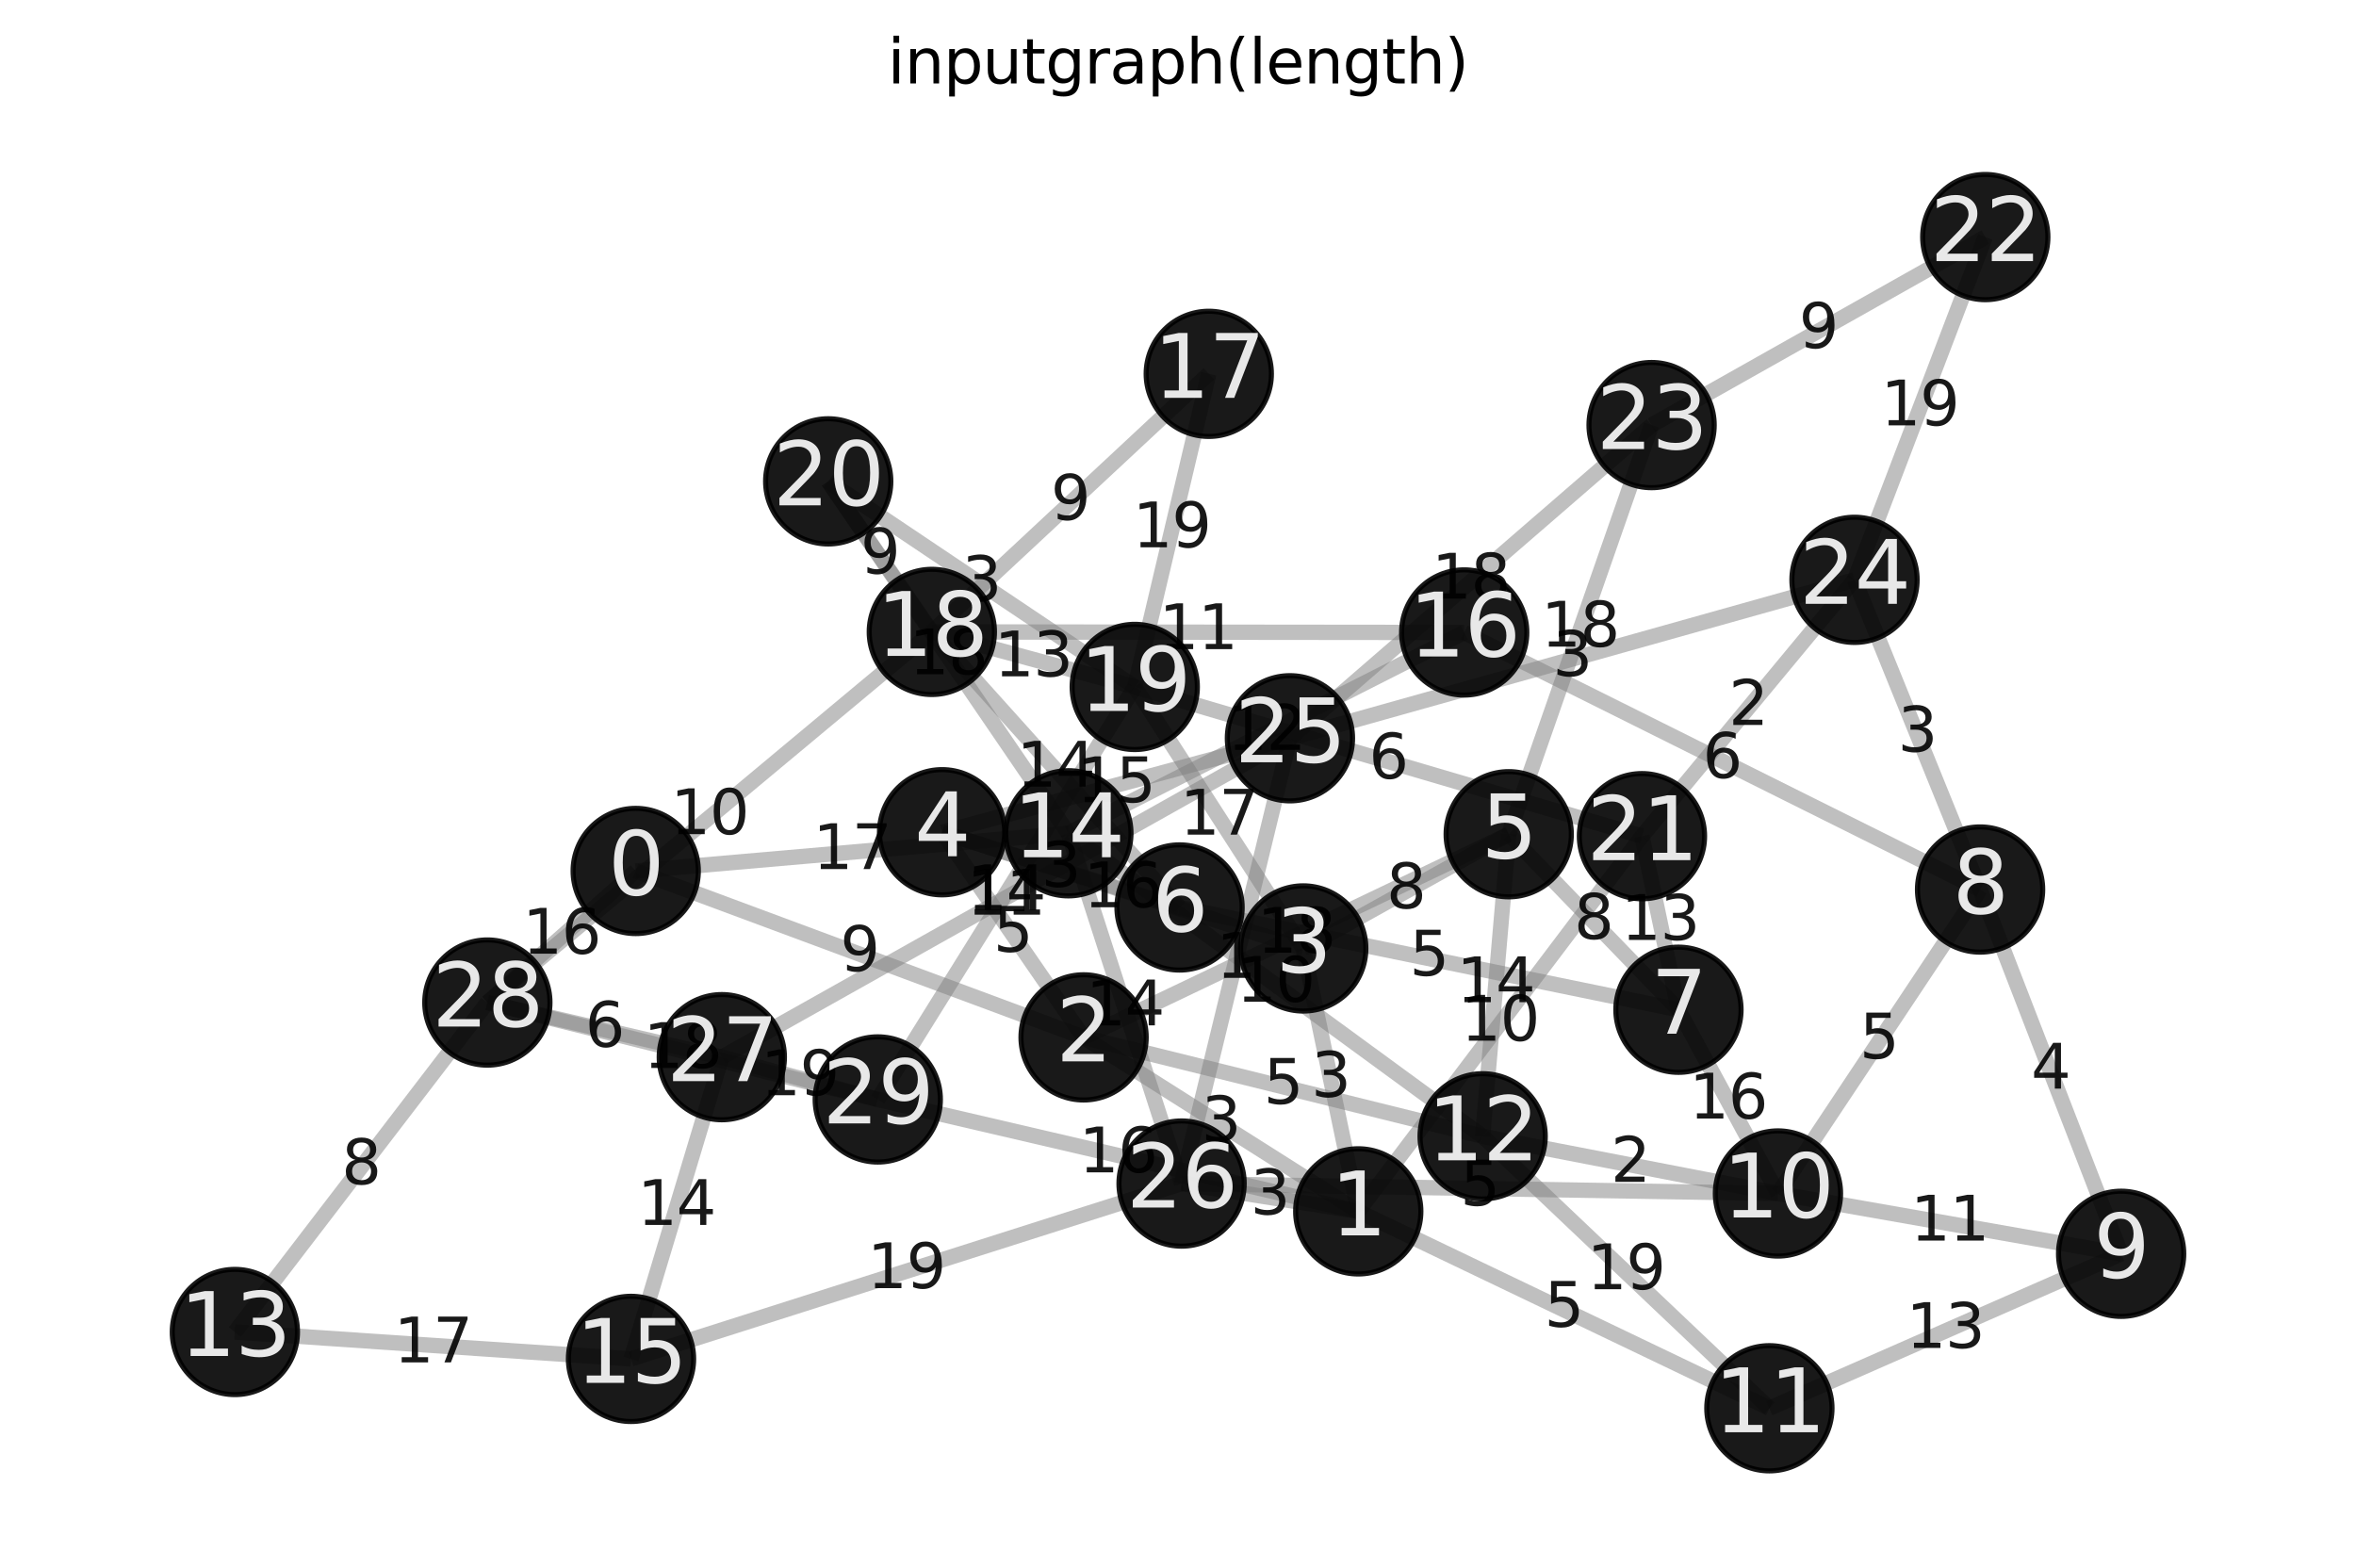 <?xml version="1.0" encoding="utf-8" standalone="no"?>
<!DOCTYPE svg PUBLIC "-//W3C//DTD SVG 1.1//EN"
  "http://www.w3.org/Graphics/SVG/1.1/DTD/svg11.dtd">
<svg xmlns:xlink="http://www.w3.org/1999/xlink" width="460.8pt" height="306.718pt" viewBox="0 0 460.8 306.718" xmlns="http://www.w3.org/2000/svg" version="1.1">
 <defs>
  <style type="text/css">*{stroke-linejoin: round; stroke-linecap: butt}</style>
 </defs>
 <g id="figure_1">
  <g id="patch_1">
   <path d="M 0 306.718 
L 460.8 306.718 
L 460.8 0 
L 0 0 
z
" style="fill: #ffffff"/>
  </g>
  <g id="axes_1">
   <g id="patch_2">
    <path d="M 7.2 299.518 
L 453.6 299.518 
L 453.6 22.318 
L 7.2 22.318 
z
" style="fill: #ffffff"/>
   </g>
   <g id="LineCollection_1">
    <path d="M 124.337 170.366 
L 211.934 202.917 
" clip-path="url(#p8cf6fbe68e)" style="fill: none; stroke: #808080; stroke-opacity: 0.5; stroke-width: 3"/>
    <path d="M 124.337 170.366 
L 95.319 196.102 
" clip-path="url(#p8cf6fbe68e)" style="fill: none; stroke: #808080; stroke-opacity: 0.5; stroke-width: 3"/>
    <path d="M 124.337 170.366 
L 208.957 162.995 
" clip-path="url(#p8cf6fbe68e)" style="fill: none; stroke: #808080; stroke-opacity: 0.5; stroke-width: 3"/>
    <path d="M 265.655 236.949 
L 211.934 202.917 
" clip-path="url(#p8cf6fbe68e)" style="fill: none; stroke: #808080; stroke-opacity: 0.5; stroke-width: 3"/>
    <path d="M 265.655 236.949 
L 254.896 185.52 
" clip-path="url(#p8cf6fbe68e)" style="fill: none; stroke: #808080; stroke-opacity: 0.5; stroke-width: 3"/>
    <path d="M 265.655 236.949 
L 171.679 215.057 
" clip-path="url(#p8cf6fbe68e)" style="fill: none; stroke: #808080; stroke-opacity: 0.5; stroke-width: 3"/>
    <path d="M 265.655 236.949 
L 346.066 275.464 
" clip-path="url(#p8cf6fbe68e)" style="fill: none; stroke: #808080; stroke-opacity: 0.5; stroke-width: 3"/>
    <path d="M 265.655 236.949 
L 321.144 163.56 
" clip-path="url(#p8cf6fbe68e)" style="fill: none; stroke: #808080; stroke-opacity: 0.5; stroke-width: 3"/>
    <path d="M 265.655 236.949 
L 231.099 231.509 
" clip-path="url(#p8cf6fbe68e)" style="fill: none; stroke: #808080; stroke-opacity: 0.5; stroke-width: 3"/>
    <path d="M 211.934 202.917 
L 184.258 162.79 
" clip-path="url(#p8cf6fbe68e)" style="fill: none; stroke: #808080; stroke-opacity: 0.5; stroke-width: 3"/>
    <path d="M 211.934 202.917 
L 289.986 222.267 
" clip-path="url(#p8cf6fbe68e)" style="fill: none; stroke: #808080; stroke-opacity: 0.5; stroke-width: 3"/>
    <path d="M 211.934 202.917 
L 295.083 163.181 
" clip-path="url(#p8cf6fbe68e)" style="fill: none; stroke: #808080; stroke-opacity: 0.5; stroke-width: 3"/>
    <path d="M 254.896 185.52 
L 184.258 162.79 
" clip-path="url(#p8cf6fbe68e)" style="fill: none; stroke: #808080; stroke-opacity: 0.5; stroke-width: 3"/>
    <path d="M 254.896 185.52 
L 295.083 163.181 
" clip-path="url(#p8cf6fbe68e)" style="fill: none; stroke: #808080; stroke-opacity: 0.5; stroke-width: 3"/>
    <path d="M 254.896 185.52 
L 221.942 134.367 
" clip-path="url(#p8cf6fbe68e)" style="fill: none; stroke: #808080; stroke-opacity: 0.5; stroke-width: 3"/>
    <path d="M 184.258 162.79 
L 230.704 177.504 
" clip-path="url(#p8cf6fbe68e)" style="fill: none; stroke: #808080; stroke-opacity: 0.5; stroke-width: 3"/>
    <path d="M 184.258 162.79 
L 252.293 144.41 
" clip-path="url(#p8cf6fbe68e)" style="fill: none; stroke: #808080; stroke-opacity: 0.5; stroke-width: 3"/>
    <path d="M 295.083 163.181 
L 328.281 197.511 
" clip-path="url(#p8cf6fbe68e)" style="fill: none; stroke: #808080; stroke-opacity: 0.5; stroke-width: 3"/>
    <path d="M 295.083 163.181 
L 289.986 222.267 
" clip-path="url(#p8cf6fbe68e)" style="fill: none; stroke: #808080; stroke-opacity: 0.5; stroke-width: 3"/>
    <path d="M 295.083 163.181 
L 323.028 83.148 
" clip-path="url(#p8cf6fbe68e)" style="fill: none; stroke: #808080; stroke-opacity: 0.5; stroke-width: 3"/>
    <path d="M 230.704 177.504 
L 328.281 197.511 
" clip-path="url(#p8cf6fbe68e)" style="fill: none; stroke: #808080; stroke-opacity: 0.5; stroke-width: 3"/>
    <path d="M 230.704 177.504 
L 182.254 123.605 
" clip-path="url(#p8cf6fbe68e)" style="fill: none; stroke: #808080; stroke-opacity: 0.5; stroke-width: 3"/>
    <path d="M 328.281 197.511 
L 321.144 163.56 
" clip-path="url(#p8cf6fbe68e)" style="fill: none; stroke: #808080; stroke-opacity: 0.5; stroke-width: 3"/>
    <path d="M 328.281 197.511 
L 347.743 233.45 
" clip-path="url(#p8cf6fbe68e)" style="fill: none; stroke: #808080; stroke-opacity: 0.5; stroke-width: 3"/>
    <path d="M 387.275 173.996 
L 414.863 245.249 
" clip-path="url(#p8cf6fbe68e)" style="fill: none; stroke: #808080; stroke-opacity: 0.5; stroke-width: 3"/>
    <path d="M 387.275 173.996 
L 347.743 233.45 
" clip-path="url(#p8cf6fbe68e)" style="fill: none; stroke: #808080; stroke-opacity: 0.5; stroke-width: 3"/>
    <path d="M 387.275 173.996 
L 286.377 123.714 
" clip-path="url(#p8cf6fbe68e)" style="fill: none; stroke: #808080; stroke-opacity: 0.5; stroke-width: 3"/>
    <path d="M 387.275 173.996 
L 362.715 113.417 
" clip-path="url(#p8cf6fbe68e)" style="fill: none; stroke: #808080; stroke-opacity: 0.5; stroke-width: 3"/>
    <path d="M 414.863 245.249 
L 347.743 233.45 
" clip-path="url(#p8cf6fbe68e)" style="fill: none; stroke: #808080; stroke-opacity: 0.5; stroke-width: 3"/>
    <path d="M 414.863 245.249 
L 346.066 275.464 
" clip-path="url(#p8cf6fbe68e)" style="fill: none; stroke: #808080; stroke-opacity: 0.5; stroke-width: 3"/>
    <path d="M 347.743 233.45 
L 289.986 222.267 
" clip-path="url(#p8cf6fbe68e)" style="fill: none; stroke: #808080; stroke-opacity: 0.5; stroke-width: 3"/>
    <path d="M 347.743 233.45 
L 231.099 231.509 
" clip-path="url(#p8cf6fbe68e)" style="fill: none; stroke: #808080; stroke-opacity: 0.5; stroke-width: 3"/>
    <path d="M 346.066 275.464 
L 289.986 222.267 
" clip-path="url(#p8cf6fbe68e)" style="fill: none; stroke: #808080; stroke-opacity: 0.5; stroke-width: 3"/>
    <path d="M 289.986 222.267 
L 208.957 162.995 
" clip-path="url(#p8cf6fbe68e)" style="fill: none; stroke: #808080; stroke-opacity: 0.5; stroke-width: 3"/>
    <path d="M 45.937 260.544 
L 123.417 265.806 
" clip-path="url(#p8cf6fbe68e)" style="fill: none; stroke: #808080; stroke-opacity: 0.5; stroke-width: 3"/>
    <path d="M 45.937 260.544 
L 95.319 196.102 
" clip-path="url(#p8cf6fbe68e)" style="fill: none; stroke: #808080; stroke-opacity: 0.5; stroke-width: 3"/>
    <path d="M 208.957 162.995 
L 286.377 123.714 
" clip-path="url(#p8cf6fbe68e)" style="fill: none; stroke: #808080; stroke-opacity: 0.5; stroke-width: 3"/>
    <path d="M 208.957 162.995 
L 161.987 94.155 
" clip-path="url(#p8cf6fbe68e)" style="fill: none; stroke: #808080; stroke-opacity: 0.5; stroke-width: 3"/>
    <path d="M 208.957 162.995 
L 231.099 231.509 
" clip-path="url(#p8cf6fbe68e)" style="fill: none; stroke: #808080; stroke-opacity: 0.5; stroke-width: 3"/>
    <path d="M 123.417 265.806 
L 231.099 231.509 
" clip-path="url(#p8cf6fbe68e)" style="fill: none; stroke: #808080; stroke-opacity: 0.5; stroke-width: 3"/>
    <path d="M 123.417 265.806 
L 141.177 206.788 
" clip-path="url(#p8cf6fbe68e)" style="fill: none; stroke: #808080; stroke-opacity: 0.5; stroke-width: 3"/>
    <path d="M 286.377 123.714 
L 182.254 123.605 
" clip-path="url(#p8cf6fbe68e)" style="fill: none; stroke: #808080; stroke-opacity: 0.5; stroke-width: 3"/>
    <path d="M 236.42 73.125 
L 182.254 123.605 
" clip-path="url(#p8cf6fbe68e)" style="fill: none; stroke: #808080; stroke-opacity: 0.5; stroke-width: 3"/>
    <path d="M 236.42 73.125 
L 221.942 134.367 
" clip-path="url(#p8cf6fbe68e)" style="fill: none; stroke: #808080; stroke-opacity: 0.5; stroke-width: 3"/>
    <path d="M 182.254 123.605 
L 221.942 134.367 
" clip-path="url(#p8cf6fbe68e)" style="fill: none; stroke: #808080; stroke-opacity: 0.5; stroke-width: 3"/>
    <path d="M 182.254 123.605 
L 95.319 196.102 
" clip-path="url(#p8cf6fbe68e)" style="fill: none; stroke: #808080; stroke-opacity: 0.5; stroke-width: 3"/>
    <path d="M 182.254 123.605 
L 161.987 94.155 
" clip-path="url(#p8cf6fbe68e)" style="fill: none; stroke: #808080; stroke-opacity: 0.5; stroke-width: 3"/>
    <path d="M 221.942 134.367 
L 321.144 163.56 
" clip-path="url(#p8cf6fbe68e)" style="fill: none; stroke: #808080; stroke-opacity: 0.5; stroke-width: 3"/>
    <path d="M 221.942 134.367 
L 161.987 94.155 
" clip-path="url(#p8cf6fbe68e)" style="fill: none; stroke: #808080; stroke-opacity: 0.5; stroke-width: 3"/>
    <path d="M 221.942 134.367 
L 171.679 215.057 
" clip-path="url(#p8cf6fbe68e)" style="fill: none; stroke: #808080; stroke-opacity: 0.5; stroke-width: 3"/>
    <path d="M 321.144 163.56 
L 362.715 113.417 
" clip-path="url(#p8cf6fbe68e)" style="fill: none; stroke: #808080; stroke-opacity: 0.5; stroke-width: 3"/>
    <path d="M 388.293 46.373 
L 323.028 83.148 
" clip-path="url(#p8cf6fbe68e)" style="fill: none; stroke: #808080; stroke-opacity: 0.5; stroke-width: 3"/>
    <path d="M 388.293 46.373 
L 362.715 113.417 
" clip-path="url(#p8cf6fbe68e)" style="fill: none; stroke: #808080; stroke-opacity: 0.5; stroke-width: 3"/>
    <path d="M 323.028 83.148 
L 252.293 144.41 
" clip-path="url(#p8cf6fbe68e)" style="fill: none; stroke: #808080; stroke-opacity: 0.5; stroke-width: 3"/>
    <path d="M 362.715 113.417 
L 252.293 144.41 
" clip-path="url(#p8cf6fbe68e)" style="fill: none; stroke: #808080; stroke-opacity: 0.5; stroke-width: 3"/>
    <path d="M 252.293 144.41 
L 231.099 231.509 
" clip-path="url(#p8cf6fbe68e)" style="fill: none; stroke: #808080; stroke-opacity: 0.5; stroke-width: 3"/>
    <path d="M 252.293 144.41 
L 141.177 206.788 
" clip-path="url(#p8cf6fbe68e)" style="fill: none; stroke: #808080; stroke-opacity: 0.5; stroke-width: 3"/>
    <path d="M 141.177 206.788 
L 95.319 196.102 
" clip-path="url(#p8cf6fbe68e)" style="fill: none; stroke: #808080; stroke-opacity: 0.5; stroke-width: 3"/>
    <path d="M 141.177 206.788 
L 171.679 215.057 
" clip-path="url(#p8cf6fbe68e)" style="fill: none; stroke: #808080; stroke-opacity: 0.5; stroke-width: 3"/>
    <path d="M 95.319 196.102 
L 171.679 215.057 
" clip-path="url(#p8cf6fbe68e)" style="fill: none; stroke: #808080; stroke-opacity: 0.5; stroke-width: 3"/>
   </g>
   <g id="text_1">
    <g id="patch_3">
     <path d="M 160.358 196.408 
L 175.913 196.408 
L 175.913 176.875 
L 160.358 176.875 
L 160.358 196.408 
z
" clip-path="url(#p8cf6fbe68e)" style="fill: none"/>
    </g>
    <g clip-path="url(#p8cf6fbe68e)">
     <!-- 9 -->
     <g style="opacity: 0.9" transform="translate(164.318 189.953) scale(0.12 -0.12)">
      <defs>
       <path id="DejaVuSans-39" d="M 703 97 
L 703 672 
Q 941 559 1184 500 
Q 1428 441 1663 441 
Q 2288 441 2617 861 
Q 2947 1281 2994 2138 
Q 2813 1869 2534 1725 
Q 2256 1581 1919 1581 
Q 1219 1581 811 2004 
Q 403 2428 403 3163 
Q 403 3881 828 4315 
Q 1253 4750 1959 4750 
Q 2769 4750 3195 4129 
Q 3622 3509 3622 2328 
Q 3622 1225 3098 567 
Q 2575 -91 1691 -91 
Q 1453 -91 1209 -44 
Q 966 3 703 97 
z
M 1959 2075 
Q 2384 2075 2632 2365 
Q 2881 2656 2881 3163 
Q 2881 3666 2632 3958 
Q 2384 4250 1959 4250 
Q 1534 4250 1286 3958 
Q 1038 3666 1038 3163 
Q 1038 2656 1286 2365 
Q 1534 2075 1959 2075 
z
" transform="scale(0.016)"/>
      </defs>
      <use xlink:href="#DejaVuSans-39"/>
     </g>
    </g>
   </g>
   <g id="text_2">
    <g id="patch_4">
     <path d="M 98.233 193.001 
L 121.423 193.001 
L 121.423 173.467 
L 98.233 173.467 
L 98.233 193.001 
z
" clip-path="url(#p8cf6fbe68e)" style="fill: none"/>
    </g>
    <g clip-path="url(#p8cf6fbe68e)">
     <!-- 16 -->
     <g style="opacity: 0.9" transform="translate(102.193 186.545) scale(0.12 -0.12)">
      <defs>
       <path id="DejaVuSans-31" d="M 794 531 
L 1825 531 
L 1825 4091 
L 703 3866 
L 703 4441 
L 1819 4666 
L 2450 4666 
L 2450 531 
L 3481 531 
L 3481 0 
L 794 0 
L 794 531 
z
" transform="scale(0.016)"/>
       <path id="DejaVuSans-36" d="M 2113 2584 
Q 1688 2584 1439 2293 
Q 1191 2003 1191 1497 
Q 1191 994 1439 701 
Q 1688 409 2113 409 
Q 2538 409 2786 701 
Q 3034 994 3034 1497 
Q 3034 2003 2786 2293 
Q 2538 2584 2113 2584 
z
M 3366 4563 
L 3366 3988 
Q 3128 4100 2886 4159 
Q 2644 4219 2406 4219 
Q 1781 4219 1451 3797 
Q 1122 3375 1075 2522 
Q 1259 2794 1537 2939 
Q 1816 3084 2150 3084 
Q 2853 3084 3261 2657 
Q 3669 2231 3669 1497 
Q 3669 778 3244 343 
Q 2819 -91 2113 -91 
Q 1303 -91 875 529 
Q 447 1150 447 2328 
Q 447 3434 972 4092 
Q 1497 4750 2381 4750 
Q 2619 4750 2861 4703 
Q 3103 4656 3366 4563 
z
" transform="scale(0.016)"/>
      </defs>
      <use xlink:href="#DejaVuSans-31"/>
      <use xlink:href="#DejaVuSans-36" x="63.623"/>
     </g>
    </g>
   </g>
   <g id="text_3">
    <g id="patch_5">
     <path d="M 155.052 176.447 
L 178.242 176.447 
L 178.242 156.914 
L 155.052 156.914 
L 155.052 176.447 
z
" clip-path="url(#p8cf6fbe68e)" style="fill: none"/>
    </g>
    <g clip-path="url(#p8cf6fbe68e)">
     <!-- 17 -->
     <g style="opacity: 0.9" transform="translate(159.012 169.992) scale(0.12 -0.12)">
      <defs>
       <path id="DejaVuSans-37" d="M 525 4666 
L 3525 4666 
L 3525 4397 
L 1831 0 
L 1172 0 
L 2766 4134 
L 525 4134 
L 525 4666 
z
" transform="scale(0.016)"/>
      </defs>
      <use xlink:href="#DejaVuSans-31"/>
      <use xlink:href="#DejaVuSans-37" x="63.623"/>
     </g>
    </g>
   </g>
   <g id="text_4">
    <g id="patch_6">
     <path d="M 231.017 229.7 
L 246.572 229.7 
L 246.572 210.166 
L 231.017 210.166 
L 231.017 229.7 
z
" clip-path="url(#p8cf6fbe68e)" style="fill: none"/>
    </g>
    <g clip-path="url(#p8cf6fbe68e)">
     <!-- 3 -->
     <g style="opacity: 0.9" transform="translate(234.977 223.244) scale(0.12 -0.12)">
      <defs>
       <path id="DejaVuSans-33" d="M 2597 2516 
Q 3050 2419 3304 2112 
Q 3559 1806 3559 1356 
Q 3559 666 3084 287 
Q 2609 -91 1734 -91 
Q 1441 -91 1130 -33 
Q 819 25 488 141 
L 488 750 
Q 750 597 1062 519 
Q 1375 441 1716 441 
Q 2309 441 2620 675 
Q 2931 909 2931 1356 
Q 2931 1769 2642 2001 
Q 2353 2234 1838 2234 
L 1294 2234 
L 1294 2753 
L 1863 2753 
Q 2328 2753 2575 2939 
Q 2822 3125 2822 3475 
Q 2822 3834 2567 4026 
Q 2313 4219 1838 4219 
Q 1578 4219 1281 4162 
Q 984 4106 628 3988 
L 628 4550 
Q 988 4650 1302 4700 
Q 1616 4750 1894 4750 
Q 2613 4750 3031 4423 
Q 3450 4097 3450 3541 
Q 3450 3153 3228 2886 
Q 3006 2619 2597 2516 
z
" transform="scale(0.016)"/>
      </defs>
      <use xlink:href="#DejaVuSans-33"/>
     </g>
    </g>
   </g>
   <g id="text_5">
    <g id="patch_7">
     <path d="M 252.498 221.002 
L 268.053 221.002 
L 268.053 201.468 
L 252.498 201.468 
L 252.498 221.002 
z
" clip-path="url(#p8cf6fbe68e)" style="fill: none"/>
    </g>
    <g clip-path="url(#p8cf6fbe68e)">
     <!-- 3 -->
     <g style="opacity: 0.9" transform="translate(256.458 214.546) scale(0.12 -0.12)">
      <use xlink:href="#DejaVuSans-33"/>
     </g>
    </g>
   </g>
   <g id="text_6">
    <g id="patch_8">
     <path d="M 207.072 235.77 
L 230.262 235.77 
L 230.262 216.236 
L 207.072 216.236 
L 207.072 235.77 
z
" clip-path="url(#p8cf6fbe68e)" style="fill: none"/>
    </g>
    <g clip-path="url(#p8cf6fbe68e)">
     <!-- 16 -->
     <g style="opacity: 0.9" transform="translate(211.032 229.314) scale(0.12 -0.12)">
      <use xlink:href="#DejaVuSans-31"/>
      <use xlink:href="#DejaVuSans-36" x="63.623"/>
     </g>
    </g>
   </g>
   <g id="text_7">
    <g id="patch_9">
     <path d="M 298.083 265.973 
L 313.638 265.973 
L 313.638 246.439 
L 298.083 246.439 
L 298.083 265.973 
z
" clip-path="url(#p8cf6fbe68e)" style="fill: none"/>
    </g>
    <g clip-path="url(#p8cf6fbe68e)">
     <!-- 5 -->
     <g style="opacity: 0.9" transform="translate(302.043 259.517) scale(0.12 -0.12)">
      <defs>
       <path id="DejaVuSans-35" d="M 691 4666 
L 3169 4666 
L 3169 4134 
L 1269 4134 
L 1269 2991 
Q 1406 3038 1543 3061 
Q 1681 3084 1819 3084 
Q 2600 3084 3056 2656 
Q 3513 2228 3513 1497 
Q 3513 744 3044 326 
Q 2575 -91 1722 -91 
Q 1428 -91 1123 -41 
Q 819 9 494 109 
L 494 744 
Q 775 591 1075 516 
Q 1375 441 1709 441 
Q 2250 441 2565 725 
Q 2881 1009 2881 1497 
Q 2881 1984 2565 2268 
Q 2250 2553 1709 2553 
Q 1456 2553 1204 2497 
Q 953 2441 691 2322 
L 691 4666 
z
" transform="scale(0.016)"/>
      </defs>
      <use xlink:href="#DejaVuSans-35"/>
     </g>
    </g>
   </g>
   <g id="text_8">
    <g id="patch_10">
     <path d="M 281.804 210.021 
L 304.994 210.021 
L 304.994 190.488 
L 281.804 190.488 
L 281.804 210.021 
z
" clip-path="url(#p8cf6fbe68e)" style="fill: none"/>
    </g>
    <g clip-path="url(#p8cf6fbe68e)">
     <!-- 10 -->
     <g style="opacity: 0.9" transform="translate(285.764 203.566) scale(0.12 -0.12)">
      <defs>
       <path id="DejaVuSans-30" d="M 2034 4250 
Q 1547 4250 1301 3770 
Q 1056 3291 1056 2328 
Q 1056 1369 1301 889 
Q 1547 409 2034 409 
Q 2525 409 2770 889 
Q 3016 1369 3016 2328 
Q 3016 3291 2770 3770 
Q 2525 4250 2034 4250 
z
M 2034 4750 
Q 2819 4750 3233 4129 
Q 3647 3509 3647 2328 
Q 3647 1150 3233 529 
Q 2819 -91 2034 -91 
Q 1250 -91 836 529 
Q 422 1150 422 2328 
Q 422 3509 836 4129 
Q 1250 4750 2034 4750 
z
" transform="scale(0.016)"/>
      </defs>
      <use xlink:href="#DejaVuSans-31"/>
      <use xlink:href="#DejaVuSans-30" x="63.623"/>
     </g>
    </g>
   </g>
   <g id="text_9">
    <g id="patch_11">
     <path d="M 240.599 243.996 
L 256.154 243.996 
L 256.154 224.462 
L 240.599 224.462 
L 240.599 243.996 
z
" clip-path="url(#p8cf6fbe68e)" style="fill: none"/>
    </g>
    <g clip-path="url(#p8cf6fbe68e)">
     <!-- 3 -->
     <g style="opacity: 0.9" transform="translate(244.559 237.54) scale(0.12 -0.12)">
      <use xlink:href="#DejaVuSans-33"/>
     </g>
    </g>
   </g>
   <g id="text_10">
    <g id="patch_12">
     <path d="M 190.318 192.62 
L 205.873 192.62 
L 205.873 173.087 
L 190.318 173.087 
L 190.318 192.62 
z
" clip-path="url(#p8cf6fbe68e)" style="fill: none"/>
    </g>
    <g clip-path="url(#p8cf6fbe68e)">
     <!-- 5 -->
     <g style="opacity: 0.9" transform="translate(194.278 186.165) scale(0.12 -0.12)">
      <use xlink:href="#DejaVuSans-35"/>
     </g>
    </g>
   </g>
   <g id="text_11">
    <g id="patch_13">
     <path d="M 243.182 222.359 
L 258.737 222.359 
L 258.737 202.825 
L 243.182 202.825 
L 243.182 222.359 
z
" clip-path="url(#p8cf6fbe68e)" style="fill: none"/>
    </g>
    <g clip-path="url(#p8cf6fbe68e)">
     <!-- 5 -->
     <g style="opacity: 0.9" transform="translate(247.142 215.903) scale(0.12 -0.12)">
      <use xlink:href="#DejaVuSans-35"/>
     </g>
    </g>
   </g>
   <g id="text_12">
    <g id="patch_14">
     <path d="M 241.914 192.816 
L 265.104 192.816 
L 265.104 173.282 
L 241.914 173.282 
L 241.914 192.816 
z
" clip-path="url(#p8cf6fbe68e)" style="fill: none"/>
    </g>
    <g clip-path="url(#p8cf6fbe68e)">
     <!-- 18 -->
     <g style="opacity: 0.9" transform="translate(245.874 186.36) scale(0.12 -0.12)">
      <defs>
       <path id="DejaVuSans-38" d="M 2034 2216 
Q 1584 2216 1326 1975 
Q 1069 1734 1069 1313 
Q 1069 891 1326 650 
Q 1584 409 2034 409 
Q 2484 409 2743 651 
Q 3003 894 3003 1313 
Q 3003 1734 2745 1975 
Q 2488 2216 2034 2216 
z
M 1403 2484 
Q 997 2584 770 2862 
Q 544 3141 544 3541 
Q 544 4100 942 4425 
Q 1341 4750 2034 4750 
Q 2731 4750 3128 4425 
Q 3525 4100 3525 3541 
Q 3525 3141 3298 2862 
Q 3072 2584 2669 2484 
Q 3125 2378 3379 2068 
Q 3634 1759 3634 1313 
Q 3634 634 3220 271 
Q 2806 -91 2034 -91 
Q 1263 -91 848 271 
Q 434 634 434 1313 
Q 434 1759 690 2068 
Q 947 2378 1403 2484 
z
M 1172 3481 
Q 1172 3119 1398 2916 
Q 1625 2713 2034 2713 
Q 2441 2713 2670 2916 
Q 2900 3119 2900 3481 
Q 2900 3844 2670 4047 
Q 2441 4250 2034 4250 
Q 1625 4250 1398 4047 
Q 1172 3844 1172 3481 
z
" transform="scale(0.016)"/>
      </defs>
      <use xlink:href="#DejaVuSans-31"/>
      <use xlink:href="#DejaVuSans-38" x="63.623"/>
     </g>
    </g>
   </g>
   <g id="text_13">
    <g id="patch_15">
     <path d="M 207.982 183.922 
L 231.172 183.922 
L 231.172 164.388 
L 207.982 164.388 
L 207.982 183.922 
z
" clip-path="url(#p8cf6fbe68e)" style="fill: none"/>
    </g>
    <g clip-path="url(#p8cf6fbe68e)">
     <!-- 16 -->
     <g style="opacity: 0.9" transform="translate(211.942 177.466) scale(0.12 -0.12)">
      <use xlink:href="#DejaVuSans-31"/>
      <use xlink:href="#DejaVuSans-36" x="63.623"/>
     </g>
    </g>
   </g>
   <g id="text_14">
    <g id="patch_16">
     <path d="M 267.212 184.118 
L 282.767 184.118 
L 282.767 164.584 
L 267.212 164.584 
L 267.212 184.118 
z
" clip-path="url(#p8cf6fbe68e)" style="fill: none"/>
    </g>
    <g clip-path="url(#p8cf6fbe68e)">
     <!-- 8 -->
     <g style="opacity: 0.9" transform="translate(271.172 177.662) scale(0.12 -0.12)">
      <use xlink:href="#DejaVuSans-38"/>
     </g>
    </g>
   </g>
   <g id="text_15">
    <g id="patch_17">
     <path d="M 226.824 169.711 
L 250.014 169.711 
L 250.014 150.177 
L 226.824 150.177 
L 226.824 169.711 
z
" clip-path="url(#p8cf6fbe68e)" style="fill: none"/>
    </g>
    <g clip-path="url(#p8cf6fbe68e)">
     <!-- 17 -->
     <g style="opacity: 0.9" transform="translate(230.784 163.255) scale(0.12 -0.12)">
      <use xlink:href="#DejaVuSans-31"/>
      <use xlink:href="#DejaVuSans-37" x="63.623"/>
     </g>
    </g>
   </g>
   <g id="text_16">
    <g id="patch_18">
     <path d="M 199.704 179.914 
L 215.259 179.914 
L 215.259 160.38 
L 199.704 160.38 
L 199.704 179.914 
z
" clip-path="url(#p8cf6fbe68e)" style="fill: none"/>
    </g>
    <g clip-path="url(#p8cf6fbe68e)">
     <!-- 3 -->
     <g style="opacity: 0.9" transform="translate(203.664 173.458) scale(0.12 -0.12)">
      <use xlink:href="#DejaVuSans-33"/>
     </g>
    </g>
   </g>
   <g id="text_17">
    <g id="patch_19">
     <path d="M 206.681 163.367 
L 229.871 163.367 
L 229.871 143.833 
L 206.681 143.833 
L 206.681 163.367 
z
" clip-path="url(#p8cf6fbe68e)" style="fill: none"/>
    </g>
    <g clip-path="url(#p8cf6fbe68e)">
     <!-- 15 -->
     <g style="opacity: 0.9" transform="translate(210.641 156.911) scale(0.12 -0.12)">
      <use xlink:href="#DejaVuSans-31"/>
      <use xlink:href="#DejaVuSans-35" x="63.623"/>
     </g>
    </g>
   </g>
   <g id="text_18">
    <g id="patch_20">
     <path d="M 303.905 190.113 
L 319.46 190.113 
L 319.46 170.579 
L 303.905 170.579 
L 303.905 190.113 
z
" clip-path="url(#p8cf6fbe68e)" style="fill: none"/>
    </g>
    <g clip-path="url(#p8cf6fbe68e)">
     <!-- 8 -->
     <g style="opacity: 0.9" transform="translate(307.865 183.657) scale(0.12 -0.12)">
      <use xlink:href="#DejaVuSans-38"/>
     </g>
    </g>
   </g>
   <g id="text_19">
    <g id="patch_21">
     <path d="M 280.94 202.491 
L 304.13 202.491 
L 304.13 182.957 
L 280.94 182.957 
L 280.94 202.491 
z
" clip-path="url(#p8cf6fbe68e)" style="fill: none"/>
    </g>
    <g clip-path="url(#p8cf6fbe68e)">
     <!-- 14 -->
     <g style="opacity: 0.9" transform="translate(284.9 196.035) scale(0.12 -0.12)">
      <defs>
       <path id="DejaVuSans-34" d="M 2419 4116 
L 825 1625 
L 2419 1625 
L 2419 4116 
z
M 2253 4666 
L 3047 4666 
L 3047 1625 
L 3713 1625 
L 3713 1100 
L 3047 1100 
L 3047 0 
L 2419 0 
L 2419 1100 
L 313 1100 
L 313 1709 
L 2253 4666 
z
" transform="scale(0.016)"/>
      </defs>
      <use xlink:href="#DejaVuSans-31"/>
      <use xlink:href="#DejaVuSans-34" x="63.623"/>
     </g>
    </g>
   </g>
   <g id="text_20">
    <g id="patch_22">
     <path d="M 297.461 132.932 
L 320.651 132.932 
L 320.651 113.398 
L 297.461 113.398 
L 297.461 132.932 
z
" clip-path="url(#p8cf6fbe68e)" style="fill: none"/>
    </g>
    <g clip-path="url(#p8cf6fbe68e)">
     <!-- 18 -->
     <g style="opacity: 0.9" transform="translate(301.421 126.476) scale(0.12 -0.12)">
      <use xlink:href="#DejaVuSans-31"/>
      <use xlink:href="#DejaVuSans-38" x="63.623"/>
     </g>
    </g>
   </g>
   <g id="text_21">
    <g id="patch_23">
     <path d="M 271.715 197.274 
L 287.27 197.274 
L 287.27 177.74 
L 271.715 177.74 
L 271.715 197.274 
z
" clip-path="url(#p8cf6fbe68e)" style="fill: none"/>
    </g>
    <g clip-path="url(#p8cf6fbe68e)">
     <!-- 5 -->
     <g style="opacity: 0.9" transform="translate(275.675 190.818) scale(0.12 -0.12)">
      <use xlink:href="#DejaVuSans-35"/>
     </g>
    </g>
   </g>
   <g id="text_22">
    <g id="patch_24">
     <path d="M 194.884 160.321 
L 218.074 160.321 
L 218.074 140.787 
L 194.884 140.787 
L 194.884 160.321 
z
" clip-path="url(#p8cf6fbe68e)" style="fill: none"/>
    </g>
    <g clip-path="url(#p8cf6fbe68e)">
     <!-- 14 -->
     <g style="opacity: 0.9" transform="translate(198.844 153.865) scale(0.12 -0.12)">
      <use xlink:href="#DejaVuSans-31"/>
      <use xlink:href="#DejaVuSans-34" x="63.623"/>
     </g>
    </g>
   </g>
   <g id="text_23">
    <g id="patch_25">
     <path d="M 313.118 190.302 
L 336.308 190.302 
L 336.308 170.768 
L 313.118 170.768 
L 313.118 190.302 
z
" clip-path="url(#p8cf6fbe68e)" style="fill: none"/>
    </g>
    <g clip-path="url(#p8cf6fbe68e)">
     <!-- 13 -->
     <g style="opacity: 0.9" transform="translate(317.078 183.847) scale(0.12 -0.12)">
      <use xlink:href="#DejaVuSans-31"/>
      <use xlink:href="#DejaVuSans-33" x="63.623"/>
     </g>
    </g>
   </g>
   <g id="text_24">
    <g id="patch_26">
     <path d="M 326.417 225.247 
L 349.607 225.247 
L 349.607 205.714 
L 326.417 205.714 
L 326.417 225.247 
z
" clip-path="url(#p8cf6fbe68e)" style="fill: none"/>
    </g>
    <g clip-path="url(#p8cf6fbe68e)">
     <!-- 16 -->
     <g style="opacity: 0.9" transform="translate(330.377 218.792) scale(0.12 -0.12)">
      <use xlink:href="#DejaVuSans-31"/>
      <use xlink:href="#DejaVuSans-36" x="63.623"/>
     </g>
    </g>
   </g>
   <g id="text_25">
    <g id="patch_27">
     <path d="M 393.291 219.389 
L 408.846 219.389 
L 408.846 199.856 
L 393.291 199.856 
L 393.291 219.389 
z
" clip-path="url(#p8cf6fbe68e)" style="fill: none"/>
    </g>
    <g clip-path="url(#p8cf6fbe68e)">
     <!-- 4 -->
     <g style="opacity: 0.9" transform="translate(397.251 212.934) scale(0.12 -0.12)">
      <use xlink:href="#DejaVuSans-34"/>
     </g>
    </g>
   </g>
   <g id="text_26">
    <g id="patch_28">
     <path d="M 359.731 213.49 
L 375.286 213.49 
L 375.286 193.956 
L 359.731 193.956 
L 359.731 213.49 
z
" clip-path="url(#p8cf6fbe68e)" style="fill: none"/>
    </g>
    <g clip-path="url(#p8cf6fbe68e)">
     <!-- 5 -->
     <g style="opacity: 0.9" transform="translate(363.691 207.034) scale(0.12 -0.12)">
      <use xlink:href="#DejaVuSans-35"/>
     </g>
    </g>
   </g>
   <g id="text_27">
    <g id="patch_29">
     <path d="M 329.048 158.622 
L 344.603 158.622 
L 344.603 139.088 
L 329.048 139.088 
L 329.048 158.622 
z
" clip-path="url(#p8cf6fbe68e)" style="fill: none"/>
    </g>
    <g clip-path="url(#p8cf6fbe68e)">
     <!-- 6 -->
     <g style="opacity: 0.9" transform="translate(333.008 152.166) scale(0.12 -0.12)">
      <use xlink:href="#DejaVuSans-36"/>
     </g>
    </g>
   </g>
   <g id="text_28">
    <g id="patch_30">
     <path d="M 367.217 153.473 
L 382.772 153.473 
L 382.772 133.94 
L 367.217 133.94 
L 367.217 153.473 
z
" clip-path="url(#p8cf6fbe68e)" style="fill: none"/>
    </g>
    <g clip-path="url(#p8cf6fbe68e)">
     <!-- 3 -->
     <g style="opacity: 0.9" transform="translate(371.177 147.018) scale(0.12 -0.12)">
      <use xlink:href="#DejaVuSans-33"/>
     </g>
    </g>
   </g>
   <g id="text_29">
    <g id="patch_31">
     <path d="M 369.708 249.116 
L 392.898 249.116 
L 392.898 229.583 
L 369.708 229.583 
L 369.708 249.116 
z
" clip-path="url(#p8cf6fbe68e)" style="fill: none"/>
    </g>
    <g clip-path="url(#p8cf6fbe68e)">
     <!-- 11 -->
     <g style="opacity: 0.9" transform="translate(373.668 242.661) scale(0.12 -0.12)">
      <use xlink:href="#DejaVuSans-31"/>
      <use xlink:href="#DejaVuSans-31" x="63.623"/>
     </g>
    </g>
   </g>
   <g id="text_30">
    <g id="patch_32">
     <path d="M 368.869 270.123 
L 392.059 270.123 
L 392.059 250.589 
L 368.869 250.589 
L 368.869 270.123 
z
" clip-path="url(#p8cf6fbe68e)" style="fill: none"/>
    </g>
    <g clip-path="url(#p8cf6fbe68e)">
     <!-- 13 -->
     <g style="opacity: 0.9" transform="translate(372.829 263.668) scale(0.12 -0.12)">
      <use xlink:href="#DejaVuSans-31"/>
      <use xlink:href="#DejaVuSans-33" x="63.623"/>
     </g>
    </g>
   </g>
   <g id="text_31">
    <g id="patch_33">
     <path d="M 311.087 237.625 
L 326.642 237.625 
L 326.642 218.091 
L 311.087 218.091 
L 311.087 237.625 
z
" clip-path="url(#p8cf6fbe68e)" style="fill: none"/>
    </g>
    <g clip-path="url(#p8cf6fbe68e)">
     <!-- 2 -->
     <g style="opacity: 0.9" transform="translate(315.047 231.17) scale(0.12 -0.12)">
      <defs>
       <path id="DejaVuSans-32" d="M 1228 531 
L 3431 531 
L 3431 0 
L 469 0 
L 469 531 
Q 828 903 1448 1529 
Q 2069 2156 2228 2338 
Q 2531 2678 2651 2914 
Q 2772 3150 2772 3378 
Q 2772 3750 2511 3984 
Q 2250 4219 1831 4219 
Q 1534 4219 1204 4116 
Q 875 4013 500 3803 
L 500 4441 
Q 881 4594 1212 4672 
Q 1544 4750 1819 4750 
Q 2544 4750 2975 4387 
Q 3406 4025 3406 3419 
Q 3406 3131 3298 2873 
Q 3191 2616 2906 2266 
Q 2828 2175 2409 1742 
Q 1991 1309 1228 531 
z
" transform="scale(0.016)"/>
      </defs>
      <use xlink:href="#DejaVuSans-32"/>
     </g>
    </g>
   </g>
   <g id="text_32">
    <g id="patch_34">
     <path d="M 281.643 242.246 
L 297.198 242.246 
L 297.198 222.713 
L 281.643 222.713 
L 281.643 242.246 
z
" clip-path="url(#p8cf6fbe68e)" style="fill: none"/>
    </g>
    <g clip-path="url(#p8cf6fbe68e)">
     <!-- 5 -->
     <g style="opacity: 0.9" transform="translate(285.603 235.791) scale(0.12 -0.12)">
      <use xlink:href="#DejaVuSans-35"/>
     </g>
    </g>
   </g>
   <g id="text_33">
    <g id="patch_35">
     <path d="M 306.431 258.632 
L 329.621 258.632 
L 329.621 239.098 
L 306.431 239.098 
L 306.431 258.632 
z
" clip-path="url(#p8cf6fbe68e)" style="fill: none"/>
    </g>
    <g clip-path="url(#p8cf6fbe68e)">
     <!-- 19 -->
     <g style="opacity: 0.9" transform="translate(310.391 252.176) scale(0.12 -0.12)">
      <use xlink:href="#DejaVuSans-31"/>
      <use xlink:href="#DejaVuSans-39" x="63.623"/>
     </g>
    </g>
   </g>
   <g id="text_34">
    <g id="patch_36">
     <path d="M 237.876 202.398 
L 261.066 202.398 
L 261.066 182.864 
L 237.876 182.864 
L 237.876 202.398 
z
" clip-path="url(#p8cf6fbe68e)" style="fill: none"/>
    </g>
    <g clip-path="url(#p8cf6fbe68e)">
     <!-- 10 -->
     <g style="opacity: 0.9" transform="translate(241.836 195.942) scale(0.12 -0.12)">
      <use xlink:href="#DejaVuSans-31"/>
      <use xlink:href="#DejaVuSans-30" x="63.623"/>
     </g>
    </g>
   </g>
   <g id="text_35">
    <g id="patch_37">
     <path d="M 73.082 272.942 
L 96.272 272.942 
L 96.272 253.408 
L 73.082 253.408 
L 73.082 272.942 
z
" clip-path="url(#p8cf6fbe68e)" style="fill: none"/>
    </g>
    <g clip-path="url(#p8cf6fbe68e)">
     <!-- 17 -->
     <g style="opacity: 0.9" transform="translate(77.042 266.486) scale(0.12 -0.12)">
      <use xlink:href="#DejaVuSans-31"/>
      <use xlink:href="#DejaVuSans-37" x="63.623"/>
     </g>
    </g>
   </g>
   <g id="text_36">
    <g id="patch_38">
     <path d="M 62.851 238.09 
L 78.406 238.09 
L 78.406 218.556 
L 62.851 218.556 
L 62.851 238.09 
z
" clip-path="url(#p8cf6fbe68e)" style="fill: none"/>
    </g>
    <g clip-path="url(#p8cf6fbe68e)">
     <!-- 8 -->
     <g style="opacity: 0.9" transform="translate(66.811 231.634) scale(0.12 -0.12)">
      <use xlink:href="#DejaVuSans-38"/>
     </g>
    </g>
   </g>
   <g id="text_37">
    <g id="patch_39">
     <path d="M 236.072 153.121 
L 259.262 153.121 
L 259.262 133.587 
L 236.072 133.587 
L 236.072 153.121 
z
" clip-path="url(#p8cf6fbe68e)" style="fill: none"/>
    </g>
    <g clip-path="url(#p8cf6fbe68e)">
     <!-- 12 -->
     <g style="opacity: 0.9" transform="translate(240.032 146.666) scale(0.12 -0.12)">
      <use xlink:href="#DejaVuSans-31"/>
      <use xlink:href="#DejaVuSans-32" x="63.623"/>
     </g>
    </g>
   </g>
   <g id="text_38">
    <g id="patch_40">
     <path d="M 173.877 138.342 
L 197.067 138.342 
L 197.067 118.808 
L 173.877 118.808 
L 173.877 138.342 
z
" clip-path="url(#p8cf6fbe68e)" style="fill: none"/>
    </g>
    <g clip-path="url(#p8cf6fbe68e)">
     <!-- 18 -->
     <g style="opacity: 0.9" transform="translate(177.837 131.886) scale(0.12 -0.12)">
      <use xlink:href="#DejaVuSans-31"/>
      <use xlink:href="#DejaVuSans-38" x="63.623"/>
     </g>
    </g>
   </g>
   <g id="text_39">
    <g id="patch_41">
     <path d="M 208.433 207.019 
L 231.623 207.019 
L 231.623 187.485 
L 208.433 187.485 
L 208.433 207.019 
z
" clip-path="url(#p8cf6fbe68e)" style="fill: none"/>
    </g>
    <g clip-path="url(#p8cf6fbe68e)">
     <!-- 14 -->
     <g style="opacity: 0.9" transform="translate(212.393 200.563) scale(0.12 -0.12)">
      <use xlink:href="#DejaVuSans-31"/>
      <use xlink:href="#DejaVuSans-34" x="63.623"/>
     </g>
    </g>
   </g>
   <g id="text_40">
    <g id="patch_42">
     <path d="M 165.663 258.424 
L 188.853 258.424 
L 188.853 238.891 
L 165.663 238.891 
L 165.663 258.424 
z
" clip-path="url(#p8cf6fbe68e)" style="fill: none"/>
    </g>
    <g clip-path="url(#p8cf6fbe68e)">
     <!-- 19 -->
     <g style="opacity: 0.9" transform="translate(169.623 251.969) scale(0.12 -0.12)">
      <use xlink:href="#DejaVuSans-31"/>
      <use xlink:href="#DejaVuSans-39" x="63.623"/>
     </g>
    </g>
   </g>
   <g id="text_41">
    <g id="patch_43">
     <path d="M 120.702 246.064 
L 143.892 246.064 
L 143.892 226.53 
L 120.702 226.53 
L 120.702 246.064 
z
" clip-path="url(#p8cf6fbe68e)" style="fill: none"/>
    </g>
    <g clip-path="url(#p8cf6fbe68e)">
     <!-- 14 -->
     <g style="opacity: 0.9" transform="translate(124.662 239.608) scale(0.12 -0.12)">
      <use xlink:href="#DejaVuSans-31"/>
      <use xlink:href="#DejaVuSans-34" x="63.623"/>
     </g>
    </g>
   </g>
   <g id="text_42">
    <g id="patch_44">
     <path d="M 222.72 133.426 
L 245.91 133.426 
L 245.91 113.892 
L 222.72 113.892 
L 222.72 133.426 
z
" clip-path="url(#p8cf6fbe68e)" style="fill: none"/>
    </g>
    <g clip-path="url(#p8cf6fbe68e)">
     <!-- 11 -->
     <g style="opacity: 0.9" transform="translate(226.68 126.97) scale(0.12 -0.12)">
      <use xlink:href="#DejaVuSans-31"/>
      <use xlink:href="#DejaVuSans-31" x="63.623"/>
     </g>
    </g>
   </g>
   <g id="text_43">
    <g id="patch_45">
     <path d="M 201.559 108.132 
L 217.114 108.132 
L 217.114 88.598 
L 201.559 88.598 
L 201.559 108.132 
z
" clip-path="url(#p8cf6fbe68e)" style="fill: none"/>
    </g>
    <g clip-path="url(#p8cf6fbe68e)">
     <!-- 9 -->
     <g style="opacity: 0.9" transform="translate(205.519 101.676) scale(0.12 -0.12)">
      <use xlink:href="#DejaVuSans-39"/>
     </g>
    </g>
   </g>
   <g id="text_44">
    <g id="patch_46">
     <path d="M 217.586 113.513 
L 240.776 113.513 
L 240.776 93.979 
L 217.586 93.979 
L 217.586 113.513 
z
" clip-path="url(#p8cf6fbe68e)" style="fill: none"/>
    </g>
    <g clip-path="url(#p8cf6fbe68e)">
     <!-- 19 -->
     <g style="opacity: 0.9" transform="translate(221.546 107.057) scale(0.12 -0.12)">
      <use xlink:href="#DejaVuSans-31"/>
      <use xlink:href="#DejaVuSans-39" x="63.623"/>
     </g>
    </g>
   </g>
   <g id="text_45">
    <g id="patch_47">
     <path d="M 190.503 138.753 
L 213.693 138.753 
L 213.693 119.219 
L 190.503 119.219 
L 190.503 138.753 
z
" clip-path="url(#p8cf6fbe68e)" style="fill: none"/>
    </g>
    <g clip-path="url(#p8cf6fbe68e)">
     <!-- 13 -->
     <g style="opacity: 0.9" transform="translate(194.463 132.297) scale(0.12 -0.12)">
      <use xlink:href="#DejaVuSans-31"/>
      <use xlink:href="#DejaVuSans-33" x="63.623"/>
     </g>
    </g>
   </g>
   <g id="text_46">
    <g id="patch_48">
     <path d="M 127.191 169.62 
L 150.381 169.62 
L 150.381 150.086 
L 127.191 150.086 
L 127.191 169.62 
z
" clip-path="url(#p8cf6fbe68e)" style="fill: none"/>
    </g>
    <g clip-path="url(#p8cf6fbe68e)">
     <!-- 10 -->
     <g style="opacity: 0.9" transform="translate(131.151 163.164) scale(0.12 -0.12)">
      <use xlink:href="#DejaVuSans-31"/>
      <use xlink:href="#DejaVuSans-30" x="63.623"/>
     </g>
    </g>
   </g>
   <g id="text_47">
    <g id="patch_49">
     <path d="M 164.343 118.647 
L 179.898 118.647 
L 179.898 99.113 
L 164.343 99.113 
L 164.343 118.647 
z
" clip-path="url(#p8cf6fbe68e)" style="fill: none"/>
    </g>
    <g clip-path="url(#p8cf6fbe68e)">
     <!-- 9 -->
     <g style="opacity: 0.9" transform="translate(168.303 112.191) scale(0.12 -0.12)">
      <use xlink:href="#DejaVuSans-39"/>
     </g>
    </g>
   </g>
   <g id="text_48">
    <g id="patch_50">
     <path d="M 263.766 158.73 
L 279.321 158.73 
L 279.321 139.197 
L 263.766 139.197 
L 263.766 158.73 
z
" clip-path="url(#p8cf6fbe68e)" style="fill: none"/>
    </g>
    <g clip-path="url(#p8cf6fbe68e)">
     <!-- 6 -->
     <g style="opacity: 0.9" transform="translate(267.726 152.275) scale(0.12 -0.12)">
      <use xlink:href="#DejaVuSans-36"/>
     </g>
    </g>
   </g>
   <g id="text_49">
    <g id="patch_51">
     <path d="M 184.187 124.028 
L 199.742 124.028 
L 199.742 104.494 
L 184.187 104.494 
L 184.187 124.028 
z
" clip-path="url(#p8cf6fbe68e)" style="fill: none"/>
    </g>
    <g clip-path="url(#p8cf6fbe68e)">
     <!-- 3 -->
     <g style="opacity: 0.9" transform="translate(188.147 117.572) scale(0.12 -0.12)">
      <use xlink:href="#DejaVuSans-33"/>
     </g>
    </g>
   </g>
   <g id="text_50">
    <g id="patch_52">
     <path d="M 185.216 184.479 
L 208.406 184.479 
L 208.406 164.945 
L 185.216 164.945 
L 185.216 184.479 
z
" clip-path="url(#p8cf6fbe68e)" style="fill: none"/>
    </g>
    <g clip-path="url(#p8cf6fbe68e)">
     <!-- 14 -->
     <g style="opacity: 0.9" transform="translate(189.176 178.023) scale(0.12 -0.12)">
      <use xlink:href="#DejaVuSans-31"/>
      <use xlink:href="#DejaVuSans-34" x="63.623"/>
     </g>
    </g>
   </g>
   <g id="text_51">
    <g id="patch_53">
     <path d="M 334.152 148.255 
L 349.707 148.255 
L 349.707 128.722 
L 334.152 128.722 
L 334.152 148.255 
z
" clip-path="url(#p8cf6fbe68e)" style="fill: none"/>
    </g>
    <g clip-path="url(#p8cf6fbe68e)">
     <!-- 2 -->
     <g style="opacity: 0.9" transform="translate(338.112 141.8) scale(0.12 -0.12)">
      <use xlink:href="#DejaVuSans-32"/>
     </g>
    </g>
   </g>
   <g id="text_52">
    <g id="patch_54">
     <path d="M 347.883 74.527 
L 363.438 74.527 
L 363.438 54.993 
L 347.883 54.993 
L 347.883 74.527 
z
" clip-path="url(#p8cf6fbe68e)" style="fill: none"/>
    </g>
    <g clip-path="url(#p8cf6fbe68e)">
     <!-- 9 -->
     <g style="opacity: 0.9" transform="translate(351.843 68.072) scale(0.12 -0.12)">
      <use xlink:href="#DejaVuSans-39"/>
     </g>
    </g>
   </g>
   <g id="text_53">
    <g id="patch_55">
     <path d="M 363.909 89.662 
L 387.099 89.662 
L 387.099 70.128 
L 363.909 70.128 
L 363.909 89.662 
z
" clip-path="url(#p8cf6fbe68e)" style="fill: none"/>
    </g>
    <g clip-path="url(#p8cf6fbe68e)">
     <!-- 19 -->
     <g style="opacity: 0.9" transform="translate(367.869 83.206) scale(0.12 -0.12)">
      <use xlink:href="#DejaVuSans-31"/>
      <use xlink:href="#DejaVuSans-39" x="63.623"/>
     </g>
    </g>
   </g>
   <g id="text_54">
    <g id="patch_56">
     <path d="M 276.066 123.546 
L 299.256 123.546 
L 299.256 104.012 
L 276.066 104.012 
L 276.066 123.546 
z
" clip-path="url(#p8cf6fbe68e)" style="fill: none"/>
    </g>
    <g clip-path="url(#p8cf6fbe68e)">
     <!-- 18 -->
     <g style="opacity: 0.9" transform="translate(280.026 117.09) scale(0.12 -0.12)">
      <use xlink:href="#DejaVuSans-31"/>
      <use xlink:href="#DejaVuSans-38" x="63.623"/>
     </g>
    </g>
   </g>
   <g id="text_55">
    <g id="patch_57">
     <path d="M 299.726 138.681 
L 315.281 138.681 
L 315.281 119.147 
L 299.726 119.147 
L 299.726 138.681 
z
" clip-path="url(#p8cf6fbe68e)" style="fill: none"/>
    </g>
    <g clip-path="url(#p8cf6fbe68e)">
     <!-- 3 -->
     <g style="opacity: 0.9" transform="translate(303.686 132.225) scale(0.12 -0.12)">
      <use xlink:href="#DejaVuSans-33"/>
     </g>
    </g>
   </g>
   <g id="text_56">
    <g id="patch_58">
     <path d="M 233.919 197.726 
L 249.474 197.726 
L 249.474 178.193 
L 233.919 178.193 
L 233.919 197.726 
z
" clip-path="url(#p8cf6fbe68e)" style="fill: none"/>
    </g>
    <g clip-path="url(#p8cf6fbe68e)">
     <!-- 1 -->
     <g style="opacity: 0.9" transform="translate(237.879 191.271) scale(0.12 -0.12)">
      <use xlink:href="#DejaVuSans-31"/>
     </g>
    </g>
   </g>
   <g id="text_57">
    <g id="patch_59">
     <path d="M 185.14 185.366 
L 208.33 185.366 
L 208.33 165.832 
L 185.14 165.832 
L 185.14 185.366 
z
" clip-path="url(#p8cf6fbe68e)" style="fill: none"/>
    </g>
    <g clip-path="url(#p8cf6fbe68e)">
     <!-- 11 -->
     <g style="opacity: 0.9" transform="translate(189.1 178.91) scale(0.12 -0.12)">
      <use xlink:href="#DejaVuSans-31"/>
      <use xlink:href="#DejaVuSans-31" x="63.623"/>
     </g>
    </g>
   </g>
   <g id="text_58">
    <g id="patch_60">
     <path d="M 110.471 211.211 
L 126.026 211.211 
L 126.026 191.678 
L 110.471 191.678 
L 110.471 211.211 
z
" clip-path="url(#p8cf6fbe68e)" style="fill: none"/>
    </g>
    <g clip-path="url(#p8cf6fbe68e)">
     <!-- 6 -->
     <g style="opacity: 0.9" transform="translate(114.431 204.756) scale(0.12 -0.12)">
      <use xlink:href="#DejaVuSans-36"/>
     </g>
    </g>
   </g>
   <g id="text_59">
    <g id="patch_61">
     <path d="M 144.833 220.689 
L 168.023 220.689 
L 168.023 201.156 
L 144.833 201.156 
L 144.833 220.689 
z
" clip-path="url(#p8cf6fbe68e)" style="fill: none"/>
    </g>
    <g clip-path="url(#p8cf6fbe68e)">
     <!-- 19 -->
     <g style="opacity: 0.9" transform="translate(148.793 214.234) scale(0.12 -0.12)">
      <use xlink:href="#DejaVuSans-31"/>
      <use xlink:href="#DejaVuSans-39" x="63.623"/>
     </g>
    </g>
   </g>
   <g id="text_60">
    <g id="patch_62">
     <path d="M 121.904 215.346 
L 145.094 215.346 
L 145.094 195.813 
L 121.904 195.813 
L 121.904 215.346 
z
" clip-path="url(#p8cf6fbe68e)" style="fill: none"/>
    </g>
    <g clip-path="url(#p8cf6fbe68e)">
     <!-- 18 -->
     <g style="opacity: 0.9" transform="translate(125.864 208.891) scale(0.12 -0.12)">
      <use xlink:href="#DejaVuSans-31"/>
      <use xlink:href="#DejaVuSans-38" x="63.623"/>
     </g>
    </g>
   </g>
   <g id="matplotlib.axis_1">
    <g id="xtick_1"/>
    <g id="xtick_2"/>
    <g id="xtick_3"/>
    <g id="xtick_4"/>
    <g id="xtick_5"/>
    <g id="xtick_6"/>
    <g id="xtick_7"/>
    <g id="xtick_8"/>
    <g id="xtick_9"/>
   </g>
   <g id="matplotlib.axis_2">
    <g id="ytick_1"/>
    <g id="ytick_2"/>
    <g id="ytick_3"/>
    <g id="ytick_4"/>
    <g id="ytick_5"/>
    <g id="ytick_6"/>
    <g id="ytick_7"/>
    <g id="ytick_8"/>
   </g>
   <g id="PathCollection_1">
    <defs>
     <path id="C0_0_4856b962ec" d="M 0 12.247 
C 3.248 12.247 6.364 10.957 8.66 8.66 
C 10.957 6.364 12.247 3.248 12.247 -0 
C 12.247 -3.248 10.957 -6.364 8.66 -8.66 
C 6.364 -10.957 3.248 -12.247 0 -12.247 
C -3.248 -12.247 -6.364 -10.957 -8.66 -8.66 
C -10.957 -6.364 -12.247 -3.248 -12.247 0 
C -12.247 3.248 -10.957 6.364 -8.66 8.66 
C -6.364 10.957 -3.248 12.247 0 12.247 
z
"/>
    </defs>
    <g clip-path="url(#p8cf6fbe68e)">
     <use xlink:href="#C0_0_4856b962ec" x="124.337" y="170.366" style="fill-opacity: 0.9; stroke: #000000; stroke-opacity: 0.9"/>
    </g>
    <g clip-path="url(#p8cf6fbe68e)">
     <use xlink:href="#C0_0_4856b962ec" x="265.655" y="236.949" style="fill-opacity: 0.9; stroke: #000000; stroke-opacity: 0.9"/>
    </g>
    <g clip-path="url(#p8cf6fbe68e)">
     <use xlink:href="#C0_0_4856b962ec" x="211.934" y="202.917" style="fill-opacity: 0.9; stroke: #000000; stroke-opacity: 0.9"/>
    </g>
    <g clip-path="url(#p8cf6fbe68e)">
     <use xlink:href="#C0_0_4856b962ec" x="254.896" y="185.52" style="fill-opacity: 0.9; stroke: #000000; stroke-opacity: 0.9"/>
    </g>
    <g clip-path="url(#p8cf6fbe68e)">
     <use xlink:href="#C0_0_4856b962ec" x="184.258" y="162.79" style="fill-opacity: 0.9; stroke: #000000; stroke-opacity: 0.9"/>
    </g>
    <g clip-path="url(#p8cf6fbe68e)">
     <use xlink:href="#C0_0_4856b962ec" x="295.083" y="163.181" style="fill-opacity: 0.9; stroke: #000000; stroke-opacity: 0.9"/>
    </g>
    <g clip-path="url(#p8cf6fbe68e)">
     <use xlink:href="#C0_0_4856b962ec" x="230.704" y="177.504" style="fill-opacity: 0.9; stroke: #000000; stroke-opacity: 0.9"/>
    </g>
    <g clip-path="url(#p8cf6fbe68e)">
     <use xlink:href="#C0_0_4856b962ec" x="328.281" y="197.511" style="fill-opacity: 0.9; stroke: #000000; stroke-opacity: 0.9"/>
    </g>
    <g clip-path="url(#p8cf6fbe68e)">
     <use xlink:href="#C0_0_4856b962ec" x="387.275" y="173.996" style="fill-opacity: 0.9; stroke: #000000; stroke-opacity: 0.9"/>
    </g>
    <g clip-path="url(#p8cf6fbe68e)">
     <use xlink:href="#C0_0_4856b962ec" x="414.863" y="245.249" style="fill-opacity: 0.9; stroke: #000000; stroke-opacity: 0.9"/>
    </g>
    <g clip-path="url(#p8cf6fbe68e)">
     <use xlink:href="#C0_0_4856b962ec" x="347.743" y="233.45" style="fill-opacity: 0.9; stroke: #000000; stroke-opacity: 0.9"/>
    </g>
    <g clip-path="url(#p8cf6fbe68e)">
     <use xlink:href="#C0_0_4856b962ec" x="346.066" y="275.464" style="fill-opacity: 0.9; stroke: #000000; stroke-opacity: 0.9"/>
    </g>
    <g clip-path="url(#p8cf6fbe68e)">
     <use xlink:href="#C0_0_4856b962ec" x="289.986" y="222.267" style="fill-opacity: 0.9; stroke: #000000; stroke-opacity: 0.9"/>
    </g>
    <g clip-path="url(#p8cf6fbe68e)">
     <use xlink:href="#C0_0_4856b962ec" x="45.937" y="260.544" style="fill-opacity: 0.9; stroke: #000000; stroke-opacity: 0.9"/>
    </g>
    <g clip-path="url(#p8cf6fbe68e)">
     <use xlink:href="#C0_0_4856b962ec" x="208.957" y="162.995" style="fill-opacity: 0.9; stroke: #000000; stroke-opacity: 0.9"/>
    </g>
    <g clip-path="url(#p8cf6fbe68e)">
     <use xlink:href="#C0_0_4856b962ec" x="123.417" y="265.806" style="fill-opacity: 0.9; stroke: #000000; stroke-opacity: 0.9"/>
    </g>
    <g clip-path="url(#p8cf6fbe68e)">
     <use xlink:href="#C0_0_4856b962ec" x="286.377" y="123.714" style="fill-opacity: 0.9; stroke: #000000; stroke-opacity: 0.9"/>
    </g>
    <g clip-path="url(#p8cf6fbe68e)">
     <use xlink:href="#C0_0_4856b962ec" x="236.42" y="73.125" style="fill-opacity: 0.9; stroke: #000000; stroke-opacity: 0.9"/>
    </g>
    <g clip-path="url(#p8cf6fbe68e)">
     <use xlink:href="#C0_0_4856b962ec" x="182.254" y="123.605" style="fill-opacity: 0.9; stroke: #000000; stroke-opacity: 0.9"/>
    </g>
    <g clip-path="url(#p8cf6fbe68e)">
     <use xlink:href="#C0_0_4856b962ec" x="221.942" y="134.367" style="fill-opacity: 0.9; stroke: #000000; stroke-opacity: 0.9"/>
    </g>
    <g clip-path="url(#p8cf6fbe68e)">
     <use xlink:href="#C0_0_4856b962ec" x="161.987" y="94.155" style="fill-opacity: 0.9; stroke: #000000; stroke-opacity: 0.9"/>
    </g>
    <g clip-path="url(#p8cf6fbe68e)">
     <use xlink:href="#C0_0_4856b962ec" x="321.144" y="163.56" style="fill-opacity: 0.9; stroke: #000000; stroke-opacity: 0.9"/>
    </g>
    <g clip-path="url(#p8cf6fbe68e)">
     <use xlink:href="#C0_0_4856b962ec" x="388.293" y="46.373" style="fill-opacity: 0.9; stroke: #000000; stroke-opacity: 0.9"/>
    </g>
    <g clip-path="url(#p8cf6fbe68e)">
     <use xlink:href="#C0_0_4856b962ec" x="323.028" y="83.148" style="fill-opacity: 0.9; stroke: #000000; stroke-opacity: 0.9"/>
    </g>
    <g clip-path="url(#p8cf6fbe68e)">
     <use xlink:href="#C0_0_4856b962ec" x="362.715" y="113.417" style="fill-opacity: 0.9; stroke: #000000; stroke-opacity: 0.9"/>
    </g>
    <g clip-path="url(#p8cf6fbe68e)">
     <use xlink:href="#C0_0_4856b962ec" x="252.293" y="144.41" style="fill-opacity: 0.9; stroke: #000000; stroke-opacity: 0.9"/>
    </g>
    <g clip-path="url(#p8cf6fbe68e)">
     <use xlink:href="#C0_0_4856b962ec" x="231.099" y="231.509" style="fill-opacity: 0.9; stroke: #000000; stroke-opacity: 0.9"/>
    </g>
    <g clip-path="url(#p8cf6fbe68e)">
     <use xlink:href="#C0_0_4856b962ec" x="141.177" y="206.788" style="fill-opacity: 0.9; stroke: #000000; stroke-opacity: 0.9"/>
    </g>
    <g clip-path="url(#p8cf6fbe68e)">
     <use xlink:href="#C0_0_4856b962ec" x="95.319" y="196.102" style="fill-opacity: 0.9; stroke: #000000; stroke-opacity: 0.9"/>
    </g>
    <g clip-path="url(#p8cf6fbe68e)">
     <use xlink:href="#C0_0_4856b962ec" x="171.679" y="215.057" style="fill-opacity: 0.9; stroke: #000000; stroke-opacity: 0.9"/>
    </g>
   </g>
   <g id="text_61">
    <g clip-path="url(#p8cf6fbe68e)">
     <!-- 0 -->
     <g style="fill: #ffffff; opacity: 0.9" transform="translate(118.929 175.057) scale(0.17 -0.17)">
      <use xlink:href="#DejaVuSans-30"/>
     </g>
    </g>
   </g>
   <g id="text_62">
    <g clip-path="url(#p8cf6fbe68e)">
     <!-- 1 -->
     <g style="fill: #ffffff; opacity: 0.9" transform="translate(260.246 241.64) scale(0.17 -0.17)">
      <use xlink:href="#DejaVuSans-31"/>
     </g>
    </g>
   </g>
   <g id="text_63">
    <g clip-path="url(#p8cf6fbe68e)">
     <!-- 2 -->
     <g style="fill: #ffffff; opacity: 0.9" transform="translate(206.526 207.608) scale(0.17 -0.17)">
      <use xlink:href="#DejaVuSans-32"/>
     </g>
    </g>
   </g>
   <g id="text_64">
    <g clip-path="url(#p8cf6fbe68e)">
     <!-- 3 -->
     <g style="fill: #ffffff; opacity: 0.9" transform="translate(249.488 190.211) scale(0.17 -0.17)">
      <use xlink:href="#DejaVuSans-33"/>
     </g>
    </g>
   </g>
   <g id="text_65">
    <g clip-path="url(#p8cf6fbe68e)">
     <!-- 4 -->
     <g style="fill: #ffffff; opacity: 0.9" transform="translate(178.85 167.481) scale(0.17 -0.17)">
      <use xlink:href="#DejaVuSans-34"/>
     </g>
    </g>
   </g>
   <g id="text_66">
    <g clip-path="url(#p8cf6fbe68e)">
     <!-- 5 -->
     <g style="fill: #ffffff; opacity: 0.9" transform="translate(289.675 167.872) scale(0.17 -0.17)">
      <use xlink:href="#DejaVuSans-35"/>
     </g>
    </g>
   </g>
   <g id="text_67">
    <g clip-path="url(#p8cf6fbe68e)">
     <!-- 6 -->
     <g style="fill: #ffffff; opacity: 0.9" transform="translate(225.296 182.195) scale(0.17 -0.17)">
      <use xlink:href="#DejaVuSans-36"/>
     </g>
    </g>
   </g>
   <g id="text_68">
    <g clip-path="url(#p8cf6fbe68e)">
     <!-- 7 -->
     <g style="fill: #ffffff; opacity: 0.9" transform="translate(322.873 202.202) scale(0.17 -0.17)">
      <use xlink:href="#DejaVuSans-37"/>
     </g>
    </g>
   </g>
   <g id="text_69">
    <g clip-path="url(#p8cf6fbe68e)">
     <!-- 8 -->
     <g style="fill: #ffffff; opacity: 0.9" transform="translate(381.867 178.687) scale(0.17 -0.17)">
      <use xlink:href="#DejaVuSans-38"/>
     </g>
    </g>
   </g>
   <g id="text_70">
    <g clip-path="url(#p8cf6fbe68e)">
     <!-- 9 -->
     <g style="fill: #ffffff; opacity: 0.9" transform="translate(409.455 249.94) scale(0.17 -0.17)">
      <use xlink:href="#DejaVuSans-39"/>
     </g>
    </g>
   </g>
   <g id="text_71">
    <g clip-path="url(#p8cf6fbe68e)">
     <!-- 10 -->
     <g style="fill: #ffffff; opacity: 0.9" transform="translate(336.926 238.141) scale(0.17 -0.17)">
      <use xlink:href="#DejaVuSans-31"/>
      <use xlink:href="#DejaVuSans-30" x="63.623"/>
     </g>
    </g>
   </g>
   <g id="text_72">
    <g clip-path="url(#p8cf6fbe68e)">
     <!-- 11 -->
     <g style="fill: #ffffff; opacity: 0.9" transform="translate(335.249 280.155) scale(0.17 -0.17)">
      <use xlink:href="#DejaVuSans-31"/>
      <use xlink:href="#DejaVuSans-31" x="63.623"/>
     </g>
    </g>
   </g>
   <g id="text_73">
    <g clip-path="url(#p8cf6fbe68e)">
     <!-- 12 -->
     <g style="fill: #ffffff; opacity: 0.9" transform="translate(279.17 226.957) scale(0.17 -0.17)">
      <use xlink:href="#DejaVuSans-31"/>
      <use xlink:href="#DejaVuSans-32" x="63.623"/>
     </g>
    </g>
   </g>
   <g id="text_74">
    <g clip-path="url(#p8cf6fbe68e)">
     <!-- 13 -->
     <g style="fill: #ffffff; opacity: 0.9" transform="translate(35.121 265.235) scale(0.17 -0.17)">
      <use xlink:href="#DejaVuSans-31"/>
      <use xlink:href="#DejaVuSans-33" x="63.623"/>
     </g>
    </g>
   </g>
   <g id="text_75">
    <g clip-path="url(#p8cf6fbe68e)">
     <!-- 14 -->
     <g style="fill: #ffffff; opacity: 0.9" transform="translate(198.14 167.686) scale(0.17 -0.17)">
      <use xlink:href="#DejaVuSans-31"/>
      <use xlink:href="#DejaVuSans-34" x="63.623"/>
     </g>
    </g>
   </g>
   <g id="text_76">
    <g clip-path="url(#p8cf6fbe68e)">
     <!-- 15 -->
     <g style="fill: #ffffff; opacity: 0.9" transform="translate(112.601 270.497) scale(0.17 -0.17)">
      <use xlink:href="#DejaVuSans-31"/>
      <use xlink:href="#DejaVuSans-35" x="63.623"/>
     </g>
    </g>
   </g>
   <g id="text_77">
    <g clip-path="url(#p8cf6fbe68e)">
     <!-- 16 -->
     <g style="fill: #ffffff; opacity: 0.9" transform="translate(275.561 128.405) scale(0.17 -0.17)">
      <use xlink:href="#DejaVuSans-31"/>
      <use xlink:href="#DejaVuSans-36" x="63.623"/>
     </g>
    </g>
   </g>
   <g id="text_78">
    <g clip-path="url(#p8cf6fbe68e)">
     <!-- 17 -->
     <g style="fill: #ffffff; opacity: 0.9" transform="translate(225.603 77.816) scale(0.17 -0.17)">
      <use xlink:href="#DejaVuSans-31"/>
      <use xlink:href="#DejaVuSans-37" x="63.623"/>
     </g>
    </g>
   </g>
   <g id="text_79">
    <g clip-path="url(#p8cf6fbe68e)">
     <!-- 18 -->
     <g style="fill: #ffffff; opacity: 0.9" transform="translate(171.437 128.296) scale(0.17 -0.17)">
      <use xlink:href="#DejaVuSans-31"/>
      <use xlink:href="#DejaVuSans-38" x="63.623"/>
     </g>
    </g>
   </g>
   <g id="text_80">
    <g clip-path="url(#p8cf6fbe68e)">
     <!-- 19 -->
     <g style="fill: #ffffff; opacity: 0.9" transform="translate(211.126 139.058) scale(0.17 -0.17)">
      <use xlink:href="#DejaVuSans-31"/>
      <use xlink:href="#DejaVuSans-39" x="63.623"/>
     </g>
    </g>
   </g>
   <g id="text_81">
    <g clip-path="url(#p8cf6fbe68e)">
     <!-- 20 -->
     <g style="fill: #ffffff; opacity: 0.9" transform="translate(151.171 98.846) scale(0.17 -0.17)">
      <use xlink:href="#DejaVuSans-32"/>
      <use xlink:href="#DejaVuSans-30" x="63.623"/>
     </g>
    </g>
   </g>
   <g id="text_82">
    <g clip-path="url(#p8cf6fbe68e)">
     <!-- 21 -->
     <g style="fill: #ffffff; opacity: 0.9" transform="translate(310.328 168.251) scale(0.17 -0.17)">
      <use xlink:href="#DejaVuSans-32"/>
      <use xlink:href="#DejaVuSans-31" x="63.623"/>
     </g>
    </g>
   </g>
   <g id="text_83">
    <g clip-path="url(#p8cf6fbe68e)">
     <!-- 22 -->
     <g style="fill: #ffffff; opacity: 0.9" transform="translate(377.477 51.064) scale(0.17 -0.17)">
      <use xlink:href="#DejaVuSans-32"/>
      <use xlink:href="#DejaVuSans-32" x="63.623"/>
     </g>
    </g>
   </g>
   <g id="text_84">
    <g clip-path="url(#p8cf6fbe68e)">
     <!-- 23 -->
     <g style="fill: #ffffff; opacity: 0.9" transform="translate(312.212 87.839) scale(0.17 -0.17)">
      <use xlink:href="#DejaVuSans-32"/>
      <use xlink:href="#DejaVuSans-33" x="63.623"/>
     </g>
    </g>
   </g>
   <g id="text_85">
    <g clip-path="url(#p8cf6fbe68e)">
     <!-- 24 -->
     <g style="fill: #ffffff; opacity: 0.9" transform="translate(351.898 118.108) scale(0.17 -0.17)">
      <use xlink:href="#DejaVuSans-32"/>
      <use xlink:href="#DejaVuSans-34" x="63.623"/>
     </g>
    </g>
   </g>
   <g id="text_86">
    <g clip-path="url(#p8cf6fbe68e)">
     <!-- 25 -->
     <g style="fill: #ffffff; opacity: 0.9" transform="translate(241.477 149.101) scale(0.17 -0.17)">
      <use xlink:href="#DejaVuSans-32"/>
      <use xlink:href="#DejaVuSans-35" x="63.623"/>
     </g>
    </g>
   </g>
   <g id="text_87">
    <g clip-path="url(#p8cf6fbe68e)">
     <!-- 26 -->
     <g style="fill: #ffffff; opacity: 0.9" transform="translate(220.283 236.2) scale(0.17 -0.17)">
      <use xlink:href="#DejaVuSans-32"/>
      <use xlink:href="#DejaVuSans-36" x="63.623"/>
     </g>
    </g>
   </g>
   <g id="text_88">
    <g clip-path="url(#p8cf6fbe68e)">
     <!-- 27 -->
     <g style="fill: #ffffff; opacity: 0.9" transform="translate(130.361 211.479) scale(0.17 -0.17)">
      <use xlink:href="#DejaVuSans-32"/>
      <use xlink:href="#DejaVuSans-37" x="63.623"/>
     </g>
    </g>
   </g>
   <g id="text_89">
    <g clip-path="url(#p8cf6fbe68e)">
     <!-- 28 -->
     <g style="fill: #ffffff; opacity: 0.9" transform="translate(84.503 200.792) scale(0.17 -0.17)">
      <use xlink:href="#DejaVuSans-32"/>
      <use xlink:href="#DejaVuSans-38" x="63.623"/>
     </g>
    </g>
   </g>
   <g id="text_90">
    <g clip-path="url(#p8cf6fbe68e)">
     <!-- 29 -->
     <g style="fill: #ffffff; opacity: 0.9" transform="translate(160.863 219.748) scale(0.17 -0.17)">
      <use xlink:href="#DejaVuSans-32"/>
      <use xlink:href="#DejaVuSans-39" x="63.623"/>
     </g>
    </g>
   </g>
   <g id="text_91">
    <!-- inputgraph(length) -->
    <g transform="translate(173.596 16.318) scale(0.12 -0.12)">
     <defs>
      <path id="DejaVuSans-69" d="M 603 3500 
L 1178 3500 
L 1178 0 
L 603 0 
L 603 3500 
z
M 603 4863 
L 1178 4863 
L 1178 4134 
L 603 4134 
L 603 4863 
z
" transform="scale(0.016)"/>
      <path id="DejaVuSans-6e" d="M 3513 2113 
L 3513 0 
L 2938 0 
L 2938 2094 
Q 2938 2591 2744 2837 
Q 2550 3084 2163 3084 
Q 1697 3084 1428 2787 
Q 1159 2491 1159 1978 
L 1159 0 
L 581 0 
L 581 3500 
L 1159 3500 
L 1159 2956 
Q 1366 3272 1645 3428 
Q 1925 3584 2291 3584 
Q 2894 3584 3203 3211 
Q 3513 2838 3513 2113 
z
" transform="scale(0.016)"/>
      <path id="DejaVuSans-70" d="M 1159 525 
L 1159 -1331 
L 581 -1331 
L 581 3500 
L 1159 3500 
L 1159 2969 
Q 1341 3281 1617 3432 
Q 1894 3584 2278 3584 
Q 2916 3584 3314 3078 
Q 3713 2572 3713 1747 
Q 3713 922 3314 415 
Q 2916 -91 2278 -91 
Q 1894 -91 1617 61 
Q 1341 213 1159 525 
z
M 3116 1747 
Q 3116 2381 2855 2742 
Q 2594 3103 2138 3103 
Q 1681 3103 1420 2742 
Q 1159 2381 1159 1747 
Q 1159 1113 1420 752 
Q 1681 391 2138 391 
Q 2594 391 2855 752 
Q 3116 1113 3116 1747 
z
" transform="scale(0.016)"/>
      <path id="DejaVuSans-75" d="M 544 1381 
L 544 3500 
L 1119 3500 
L 1119 1403 
Q 1119 906 1312 657 
Q 1506 409 1894 409 
Q 2359 409 2629 706 
Q 2900 1003 2900 1516 
L 2900 3500 
L 3475 3500 
L 3475 0 
L 2900 0 
L 2900 538 
Q 2691 219 2414 64 
Q 2138 -91 1772 -91 
Q 1169 -91 856 284 
Q 544 659 544 1381 
z
M 1991 3584 
L 1991 3584 
z
" transform="scale(0.016)"/>
      <path id="DejaVuSans-74" d="M 1172 4494 
L 1172 3500 
L 2356 3500 
L 2356 3053 
L 1172 3053 
L 1172 1153 
Q 1172 725 1289 603 
Q 1406 481 1766 481 
L 2356 481 
L 2356 0 
L 1766 0 
Q 1100 0 847 248 
Q 594 497 594 1153 
L 594 3053 
L 172 3053 
L 172 3500 
L 594 3500 
L 594 4494 
L 1172 4494 
z
" transform="scale(0.016)"/>
      <path id="DejaVuSans-67" d="M 2906 1791 
Q 2906 2416 2648 2759 
Q 2391 3103 1925 3103 
Q 1463 3103 1205 2759 
Q 947 2416 947 1791 
Q 947 1169 1205 825 
Q 1463 481 1925 481 
Q 2391 481 2648 825 
Q 2906 1169 2906 1791 
z
M 3481 434 
Q 3481 -459 3084 -895 
Q 2688 -1331 1869 -1331 
Q 1566 -1331 1297 -1286 
Q 1028 -1241 775 -1147 
L 775 -588 
Q 1028 -725 1275 -790 
Q 1522 -856 1778 -856 
Q 2344 -856 2625 -561 
Q 2906 -266 2906 331 
L 2906 616 
Q 2728 306 2450 153 
Q 2172 0 1784 0 
Q 1141 0 747 490 
Q 353 981 353 1791 
Q 353 2603 747 3093 
Q 1141 3584 1784 3584 
Q 2172 3584 2450 3431 
Q 2728 3278 2906 2969 
L 2906 3500 
L 3481 3500 
L 3481 434 
z
" transform="scale(0.016)"/>
      <path id="DejaVuSans-72" d="M 2631 2963 
Q 2534 3019 2420 3045 
Q 2306 3072 2169 3072 
Q 1681 3072 1420 2755 
Q 1159 2438 1159 1844 
L 1159 0 
L 581 0 
L 581 3500 
L 1159 3500 
L 1159 2956 
Q 1341 3275 1631 3429 
Q 1922 3584 2338 3584 
Q 2397 3584 2469 3576 
Q 2541 3569 2628 3553 
L 2631 2963 
z
" transform="scale(0.016)"/>
      <path id="DejaVuSans-61" d="M 2194 1759 
Q 1497 1759 1228 1600 
Q 959 1441 959 1056 
Q 959 750 1161 570 
Q 1363 391 1709 391 
Q 2188 391 2477 730 
Q 2766 1069 2766 1631 
L 2766 1759 
L 2194 1759 
z
M 3341 1997 
L 3341 0 
L 2766 0 
L 2766 531 
Q 2569 213 2275 61 
Q 1981 -91 1556 -91 
Q 1019 -91 701 211 
Q 384 513 384 1019 
Q 384 1609 779 1909 
Q 1175 2209 1959 2209 
L 2766 2209 
L 2766 2266 
Q 2766 2663 2505 2880 
Q 2244 3097 1772 3097 
Q 1472 3097 1187 3025 
Q 903 2953 641 2809 
L 641 3341 
Q 956 3463 1253 3523 
Q 1550 3584 1831 3584 
Q 2591 3584 2966 3190 
Q 3341 2797 3341 1997 
z
" transform="scale(0.016)"/>
      <path id="DejaVuSans-68" d="M 3513 2113 
L 3513 0 
L 2938 0 
L 2938 2094 
Q 2938 2591 2744 2837 
Q 2550 3084 2163 3084 
Q 1697 3084 1428 2787 
Q 1159 2491 1159 1978 
L 1159 0 
L 581 0 
L 581 4863 
L 1159 4863 
L 1159 2956 
Q 1366 3272 1645 3428 
Q 1925 3584 2291 3584 
Q 2894 3584 3203 3211 
Q 3513 2838 3513 2113 
z
" transform="scale(0.016)"/>
      <path id="DejaVuSans-28" d="M 1984 4856 
Q 1566 4138 1362 3434 
Q 1159 2731 1159 2009 
Q 1159 1288 1364 580 
Q 1569 -128 1984 -844 
L 1484 -844 
Q 1016 -109 783 600 
Q 550 1309 550 2009 
Q 550 2706 781 3412 
Q 1013 4119 1484 4856 
L 1984 4856 
z
" transform="scale(0.016)"/>
      <path id="DejaVuSans-6c" d="M 603 4863 
L 1178 4863 
L 1178 0 
L 603 0 
L 603 4863 
z
" transform="scale(0.016)"/>
      <path id="DejaVuSans-65" d="M 3597 1894 
L 3597 1613 
L 953 1613 
Q 991 1019 1311 708 
Q 1631 397 2203 397 
Q 2534 397 2845 478 
Q 3156 559 3463 722 
L 3463 178 
Q 3153 47 2828 -22 
Q 2503 -91 2169 -91 
Q 1331 -91 842 396 
Q 353 884 353 1716 
Q 353 2575 817 3079 
Q 1281 3584 2069 3584 
Q 2775 3584 3186 3129 
Q 3597 2675 3597 1894 
z
M 3022 2063 
Q 3016 2534 2758 2815 
Q 2500 3097 2075 3097 
Q 1594 3097 1305 2825 
Q 1016 2553 972 2059 
L 3022 2063 
z
" transform="scale(0.016)"/>
      <path id="DejaVuSans-29" d="M 513 4856 
L 1013 4856 
Q 1481 4119 1714 3412 
Q 1947 2706 1947 2009 
Q 1947 1309 1714 600 
Q 1481 -109 1013 -844 
L 513 -844 
Q 928 -128 1133 580 
Q 1338 1288 1338 2009 
Q 1338 2731 1133 3434 
Q 928 4138 513 4856 
z
" transform="scale(0.016)"/>
     </defs>
     <use xlink:href="#DejaVuSans-69"/>
     <use xlink:href="#DejaVuSans-6e" x="27.783"/>
     <use xlink:href="#DejaVuSans-70" x="91.162"/>
     <use xlink:href="#DejaVuSans-75" x="154.639"/>
     <use xlink:href="#DejaVuSans-74" x="218.018"/>
     <use xlink:href="#DejaVuSans-67" x="257.227"/>
     <use xlink:href="#DejaVuSans-72" x="320.703"/>
     <use xlink:href="#DejaVuSans-61" x="361.816"/>
     <use xlink:href="#DejaVuSans-70" x="423.096"/>
     <use xlink:href="#DejaVuSans-68" x="486.572"/>
     <use xlink:href="#DejaVuSans-28" x="549.951"/>
     <use xlink:href="#DejaVuSans-6c" x="588.965"/>
     <use xlink:href="#DejaVuSans-65" x="616.748"/>
     <use xlink:href="#DejaVuSans-6e" x="678.271"/>
     <use xlink:href="#DejaVuSans-67" x="741.65"/>
     <use xlink:href="#DejaVuSans-74" x="805.127"/>
     <use xlink:href="#DejaVuSans-68" x="844.336"/>
     <use xlink:href="#DejaVuSans-29" x="907.715"/>
    </g>
   </g>
  </g>
 </g>
 <defs>
  <clipPath id="p8cf6fbe68e">
   <rect x="7.2" y="22.318" width="446.4" height="277.2"/>
  </clipPath>
 </defs>
</svg>
